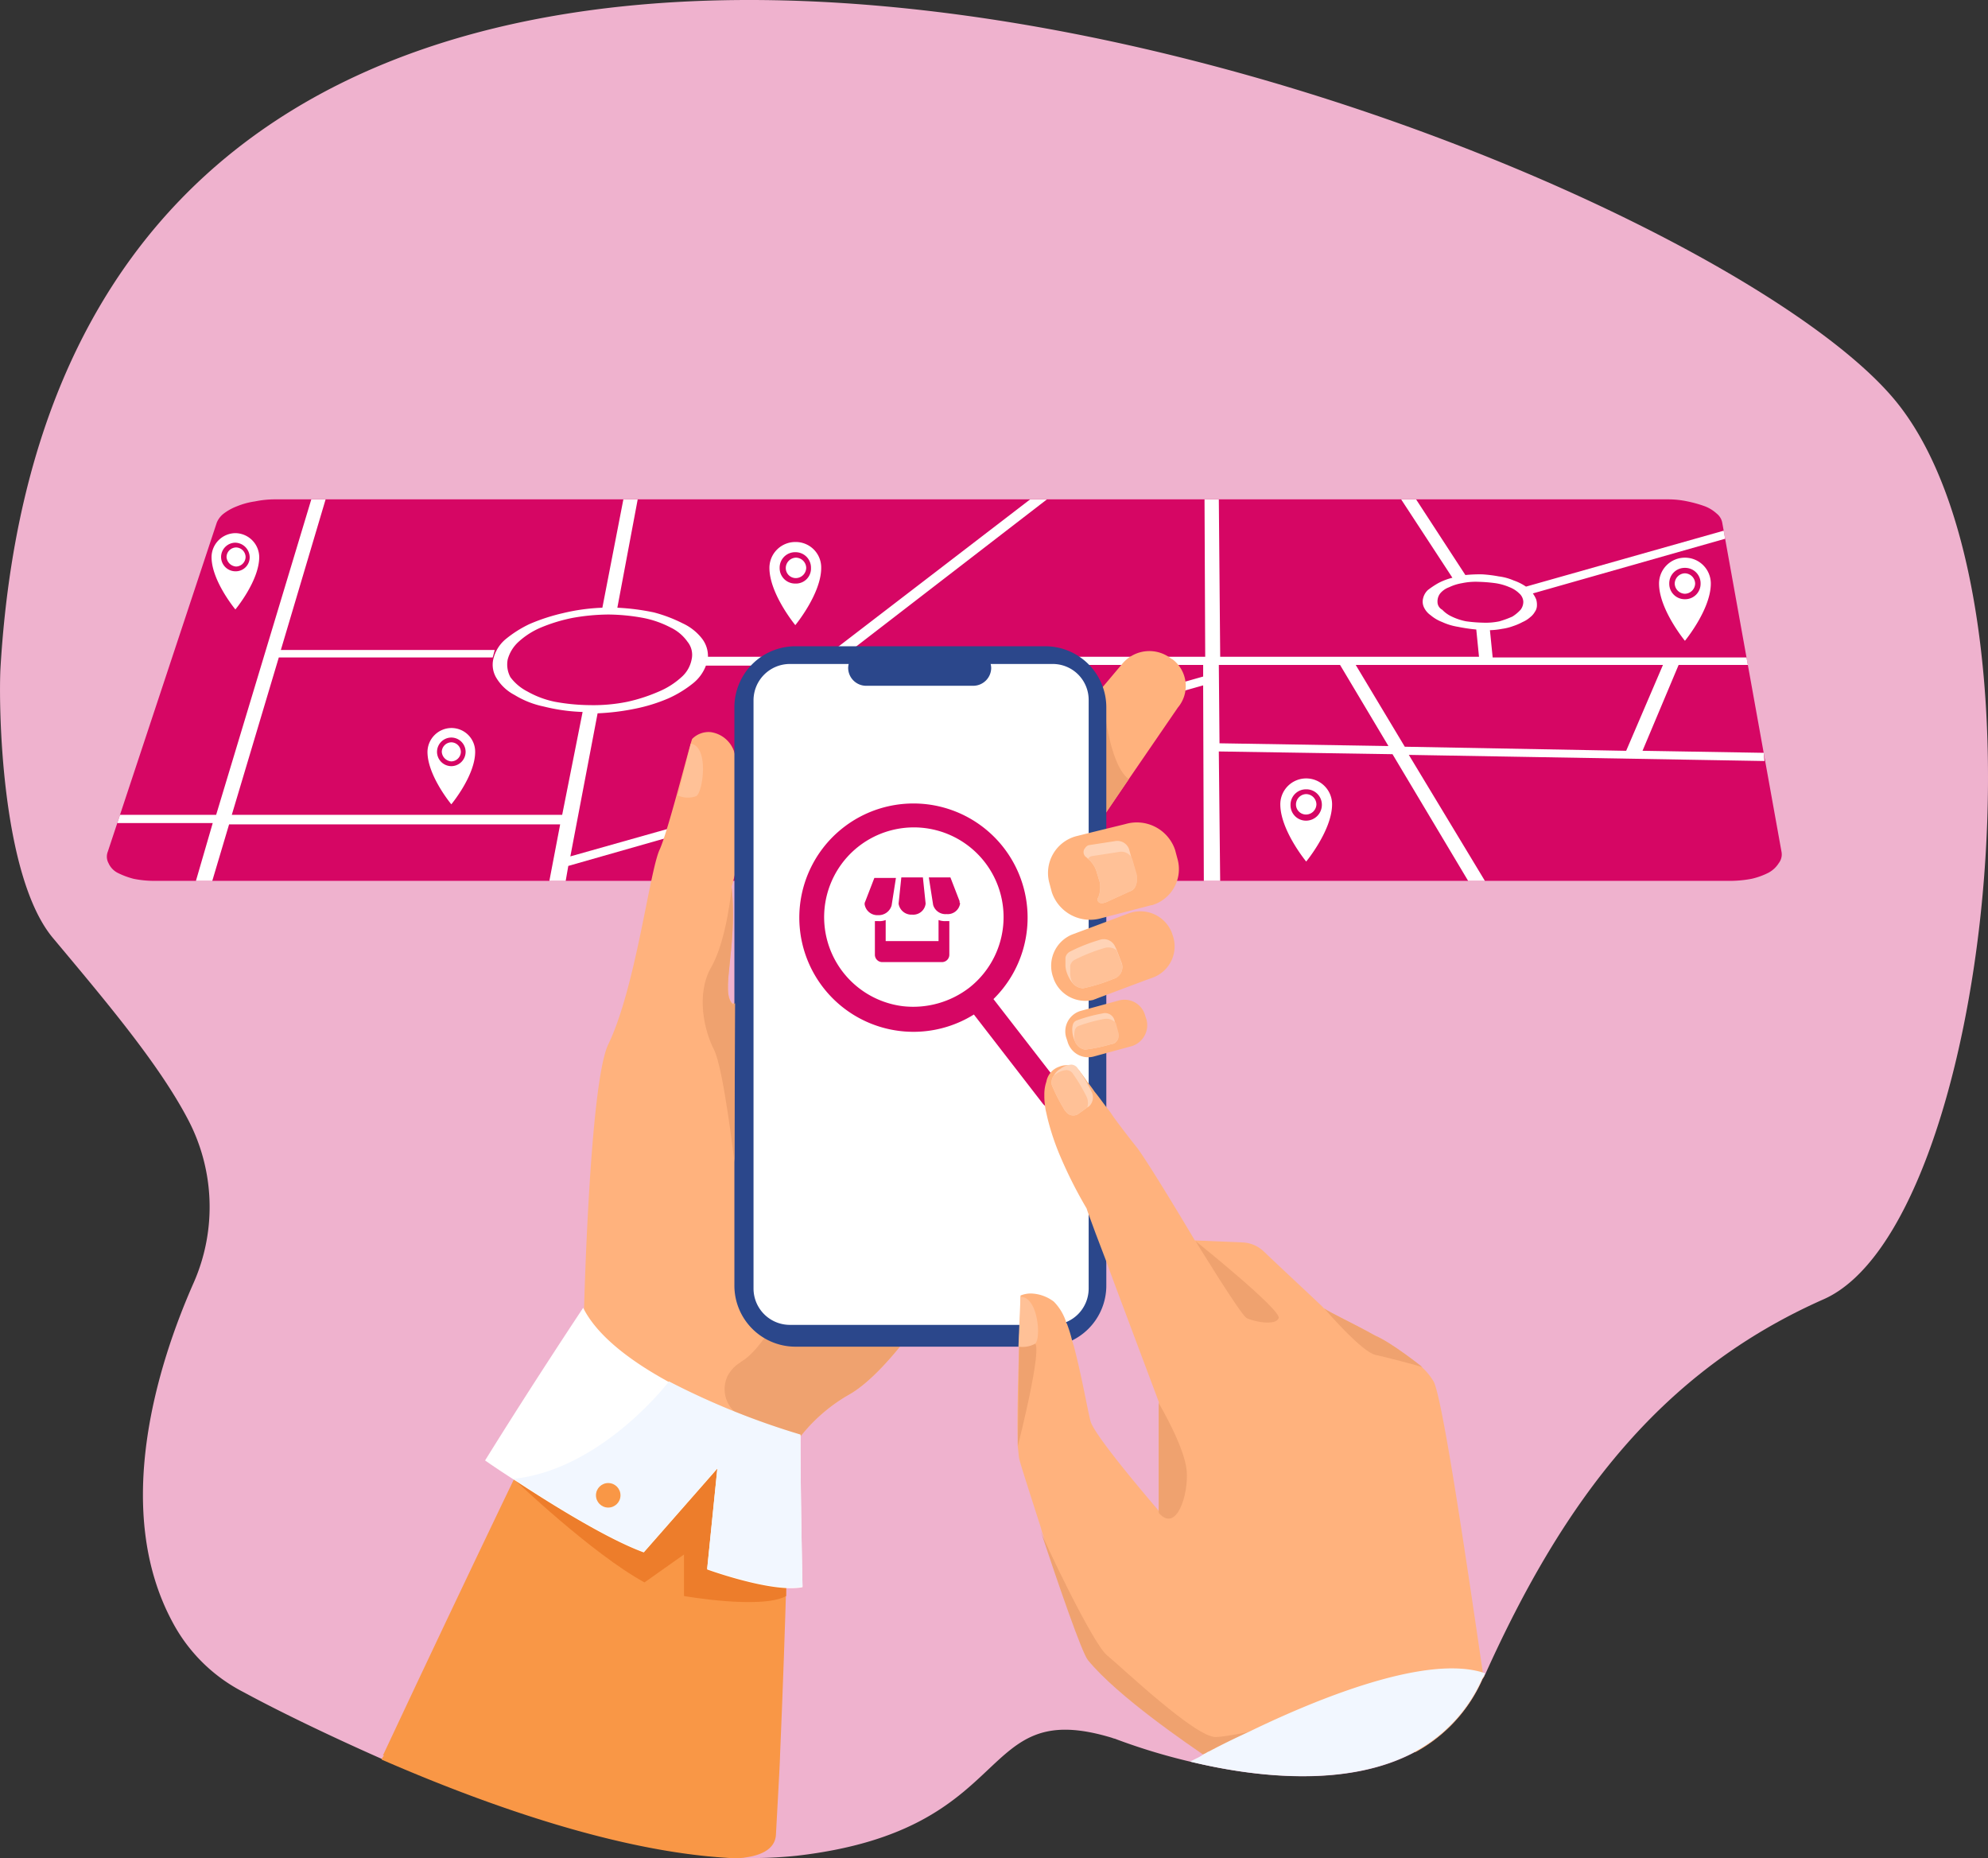 <svg xmlns="http://www.w3.org/2000/svg" xmlns:xlink="http://www.w3.org/1999/xlink" width="335.06" height="313.138" viewBox="0 0 335.06 313.138">
  <rect x="0" y="0" width="335.06" height="313.138" fill="#333333" stroke="none"/>
  <defs>
    <clipPath id="clip-path">
      <path id="Path_85" data-name="Path 85" d="M21.248-183.5H256.026a15.586,15.586,0,0,1,3.329.344,20.94,20.94,0,0,1,2.87.8,6.25,6.25,0,0,1,2.067,1.263,2.552,2.552,0,0,1,.918,1.492l9.988,55.451a2.4,2.4,0,0,1-.459,1.952,4.6,4.6,0,0,1-1.722,1.607,12.215,12.215,0,0,1-2.87,1.033,19.893,19.893,0,0,1-3.674.344H1.042a17.823,17.823,0,0,1-3.559-.344,13.459,13.459,0,0,1-2.755-1.033,3.386,3.386,0,0,1-1.492-1.607,2.3,2.3,0,0,1-.115-1.952L11.49-179.6a3.73,3.73,0,0,1,1.148-1.492,8.972,8.972,0,0,1,2.3-1.263,12.706,12.706,0,0,1,2.985-.8A16.394,16.394,0,0,1,21.248-183.5Z" transform="translate(7.039 183.5)"/>
    </clipPath>
  </defs>
  <g id="Group_771" data-name="Group 771" transform="translate(-59.228 -18.527)">
    <path id="Path_84" data-name="Path 84" d="M366.646,246.431C339.093,258.6,322.79,280.3,309.588,309.574c0,.115-.115.115-.115.23a2.512,2.512,0,0,1-.344.574,25.71,25.71,0,0,1-11.251,12.284c-11.366,6.2-27.094,4.363-38,1.722a102.111,102.111,0,0,1-12.514-3.789c-.23-.115-.459-.115-.689-.23-23.42-7.118-15.384,15.5-53.155,19.861a72.416,72.416,0,0,1-10.1.344h0c-19.287-.8-42.134-8.955-59.814-16.647-9.873-4.363-18.254-8.5-23.306-11.251a27.984,27.984,0,0,1-11.94-11.71c-10.218-18.828-2.755-43.167,3.559-57.4a31.657,31.657,0,0,0-1.148-27.668c-4.937-9.3-13.777-19.747-22.617-30.309s-9.184-39.493-8.84-45.578c11.366-190.348,279.9-91.615,319.046-45.348C406.254,127.607,394.429,234.032,366.646,246.431Z" transform="translate(0 -9)" fill="#efb2ce"/>
    <g id="Layer_2" transform="translate(77.242 102.671)">
      <g id="Map_1_" transform="translate(0 0)">
        <g id="Map-2_1_" transform="translate(0 0)">
          <path id="Rectangle_202-2_1_" d="M21.248-183.5H256.026a15.586,15.586,0,0,1,3.329.344,20.94,20.94,0,0,1,2.87.8,6.25,6.25,0,0,1,2.067,1.263,2.552,2.552,0,0,1,.918,1.492l9.988,55.451a2.4,2.4,0,0,1-.459,1.952,4.6,4.6,0,0,1-1.722,1.607,12.215,12.215,0,0,1-2.87,1.033,19.893,19.893,0,0,1-3.674.344H1.042a17.823,17.823,0,0,1-3.559-.344,13.459,13.459,0,0,1-2.755-1.033,3.386,3.386,0,0,1-1.492-1.607,2.3,2.3,0,0,1-.115-1.952L11.49-179.6a3.73,3.73,0,0,1,1.148-1.492,8.972,8.972,0,0,1,2.3-1.263,12.706,12.706,0,0,1,2.985-.8A16.394,16.394,0,0,1,21.248-183.5Z" transform="translate(7.039 183.5)" fill="#d60664"/>
          <g id="Group_770" data-name="Group 770" transform="translate(0 0.003)">
            <g id="Group_770_1_" transform="translate(0 0)" clip-path="url(#clip-path)">
              <path id="Path_84_1_" d="M257.65-155.262h11.71l-.23-1.263H226.308l-.459-4.592a12.649,12.649,0,0,0,2.067-.23,8.6,8.6,0,0,0,1.837-.459,9.675,9.675,0,0,0,1.607-.689,4.741,4.741,0,0,0,1.263-.8,3.1,3.1,0,0,0,.8-.918,1.852,1.852,0,0,0,.344-1.033,3.178,3.178,0,0,0-.115-1.033,4.654,4.654,0,0,0-.574-1.033l34.327-9.758-1.378-1.033-34.1,9.644a8.693,8.693,0,0,0-2.067-1.033,9.122,9.122,0,0,0-2.526-.689,22.586,22.586,0,0,0-2.755-.344,24,24,0,0,0-2.87.115l-9.873-15.154-2.3.344,9.988,15.269a10.374,10.374,0,0,0-2.411.918,14.958,14.958,0,0,0-1.722,1.148,2.755,2.755,0,0,0-.8,1.378,2.239,2.239,0,0,0,.115,1.492,3.375,3.375,0,0,0,1.148,1.378,6.72,6.72,0,0,0,1.952,1.148,10.08,10.08,0,0,0,2.641.8,28.852,28.852,0,0,0,3.1.459l.459,4.592H180.386l-.23-26.52h-2.411l.115,26.52H116.783l37.082-28.587L151.8-185.8l-38,29.161H94.052a4.808,4.808,0,0,0-1.033-3.1,8.759,8.759,0,0,0-3.215-2.526,24.534,24.534,0,0,0-4.822-1.837,38.2,38.2,0,0,0-6.2-.8l3.559-18.943H79.93l-3.674,18.943a33.189,33.189,0,0,0-6.659.918,32.224,32.224,0,0,0-5.625,1.837,19.453,19.453,0,0,0-4.133,2.641,6.285,6.285,0,0,0-1.952,3.215,4.288,4.288,0,0,0,.574,3.329,7.7,7.7,0,0,0,2.985,2.755,15.309,15.309,0,0,0,4.937,1.952,31.009,31.009,0,0,0,6.544.918L69.483-130H13.8l7.922-26.52H57.773l.344-1.263H22.068l7.577-25.487H27.234L11.162-130h-16.3l-.459,1.378H10.588l-2.87,9.873h2.755l2.87-9.644h55.8L67.3-118.753h2.755l.459-2.641L130.1-138.385l-1.607,19.517h2.755l1.607-20.321,44.659-12.629.115,33.064h2.755l-.23-21.928,29.275.459,14.81,24.8,2.641-.344-14.7-24.339,59.929,1.033L272-140.452l-20.435-.344Zm-40.641-10.677a2.206,2.206,0,0,1,.459-1.378,3.5,3.5,0,0,1,1.492-1.033,8,8,0,0,1,2.181-.689,11.18,11.18,0,0,1,2.755-.23,26.247,26.247,0,0,1,2.87.23,9.531,9.531,0,0,1,2.411.689,4.816,4.816,0,0,1,1.607,1.033,2,2,0,0,1,.689,1.378,2.206,2.206,0,0,1-.459,1.378,6.66,6.66,0,0,1-1.378,1.148,16.747,16.747,0,0,1-2.181.8,11.18,11.18,0,0,1-2.755.23,24.172,24.172,0,0,1-2.87-.23,9.92,9.92,0,0,1-2.411-.8,5.176,5.176,0,0,1-1.607-1.148,1.5,1.5,0,0,1-.8-1.378ZM60.3-156.18a6.243,6.243,0,0,1,1.837-2.985,13.258,13.258,0,0,1,3.789-2.411,28.053,28.053,0,0,1,5.281-1.607,35.267,35.267,0,0,1,6.085-.574,33.722,33.722,0,0,1,5.855.574,16.827,16.827,0,0,1,4.592,1.607,7.359,7.359,0,0,1,2.87,2.411,3.482,3.482,0,0,1,.689,2.985,5.293,5.293,0,0,1-1.722,2.985,13.256,13.256,0,0,1-3.789,2.411,28.4,28.4,0,0,1-5.281,1.722,28.736,28.736,0,0,1-6.314.574,33.95,33.95,0,0,1-5.97-.574,15.8,15.8,0,0,1-4.592-1.722,8.278,8.278,0,0,1-2.87-2.411,4.485,4.485,0,0,1-.459-2.985ZM70.861-123l4.592-24.109a39.372,39.372,0,0,0,6.429-.8,28.039,28.039,0,0,0,5.511-1.722,18.986,18.986,0,0,0,4.133-2.526,6.958,6.958,0,0,0,2.181-2.985h37.771l-1.263,15.384Zm62.225-17.68,1.148-14.58h43.282v1.952Zm47.185-1.378-.115-13.2h20.435l8.151,13.662Zm22.961-13.2h51.777l-6.2,14.466-37.312-.689Z" transform="translate(7.253 183.159)" fill="#fff"/>
            </g>
          </g>
        </g>
      </g>
      <path id="Icon_metro-location_1_" d="M47.418-149.3a4.068,4.068,0,0,0-4.018,4.018c0,4.018,4.018,8.84,4.018,8.84s4.018-4.822,4.018-8.84A3.993,3.993,0,0,0,47.418-149.3Zm0,6.429a2.425,2.425,0,0,1-2.411-2.411,2.425,2.425,0,0,1,2.411-2.411,2.425,2.425,0,0,1,2.411,2.411,2.425,2.425,0,0,1-2.411,2.411Zm-1.607-2.411a1.642,1.642,0,0,1,1.607-1.607,1.642,1.642,0,0,1,1.607,1.607,1.642,1.642,0,0,1-1.607,1.607h0A1.725,1.725,0,0,1,45.811-145.282Z" transform="translate(10.634 187.828)" fill="#fff"/>
      <path id="Icon_metro-location-2_1_" d="M15.718-177.9a4.068,4.068,0,0,0-4.018,4.018c0,4.018,4.018,8.84,4.018,8.84s4.018-4.822,4.018-8.84A4.068,4.068,0,0,0,15.718-177.9Zm0,6.429a2.425,2.425,0,0,1-2.411-2.411,2.425,2.425,0,0,1,2.411-2.411,2.5,2.5,0,0,1,2.411,2.411,2.354,2.354,0,0,1-2.411,2.411Zm-1.492-2.411a1.642,1.642,0,0,1,1.607-1.607,1.642,1.642,0,0,1,1.607,1.607,1.642,1.642,0,0,1-1.607,1.607h0A1.725,1.725,0,0,1,14.226-173.882Z" transform="translate(5.94 183.593)" fill="#fff"/>
      <path id="Icon_metro-location-3_1_" d="M172.963-141.9a4.361,4.361,0,0,0-4.363,4.363h0c0,4.363,4.363,9.644,4.363,9.644s4.363-5.281,4.363-9.644a4.361,4.361,0,0,0-4.363-4.363Zm0,7.118a2.6,2.6,0,0,1-2.641-2.641,2.6,2.6,0,0,1,2.641-2.641,2.6,2.6,0,0,1,2.641,2.641,2.67,2.67,0,0,1-2.641,2.641Zm-1.722-2.755a1.766,1.766,0,0,1,1.722-1.722,1.766,1.766,0,0,1,1.722,1.722,1.766,1.766,0,0,1-1.722,1.722,1.691,1.691,0,0,1-1.722-1.722Z" transform="translate(29.171 188.923)" fill="#fff"/>
      <path id="Icon_metro-location-4_1_" d="M97.963-176.6a4.361,4.361,0,0,0-4.363,4.363h0c0,4.363,4.363,9.644,4.363,9.644s4.363-5.281,4.363-9.644a4.289,4.289,0,0,0-4.363-4.363Zm0,7a2.6,2.6,0,0,1-2.641-2.641,2.6,2.6,0,0,1,2.641-2.641,2.6,2.6,0,0,1,2.641,2.641,2.531,2.531,0,0,1-2.641,2.641Zm-1.607-2.641a1.766,1.766,0,0,1,1.722-1.722,1.766,1.766,0,0,1,1.722,1.722,1.766,1.766,0,0,1-1.722,1.722,1.691,1.691,0,0,1-1.722-1.722Z" transform="translate(18.066 183.786)" fill="#fff"/>
      <path id="Icon_metro-location-5_1_" d="M228.563-174.3a4.361,4.361,0,0,0-4.363,4.363h0c0,4.363,4.363,9.644,4.363,9.644s4.363-5.281,4.363-9.644a4.361,4.361,0,0,0-4.363-4.363Zm0,7a2.6,2.6,0,0,1-2.641-2.641,2.6,2.6,0,0,1,2.641-2.641,2.6,2.6,0,0,1,2.641,2.641,2.6,2.6,0,0,1-2.641,2.641Zm-1.722-2.641a1.766,1.766,0,0,1,1.722-1.722,1.766,1.766,0,0,1,1.722,1.722,1.766,1.766,0,0,1-1.722,1.722,1.766,1.766,0,0,1-1.722-1.722Z" transform="translate(37.403 184.126)" fill="#fff"/>
    </g>
    <g id="Group_771-2" data-name="Group_771" transform="translate(123.535 127.425)">
      <path id="Path_85-2" data-name="Path_85" d="M303.82,475.282s-10.218,20.435-20.55,34.557c-4.133,5.625-8.266,10.218-11.825,12.169a28.2,28.2,0,0,0-8.84,8.036,65.152,65.152,0,0,0-9.184,18.828L226.9,508.691s.918-39.264,4.133-45.808c4.592-9.529,6.888-28.816,8.61-32.72,1.378-2.87,5.051-17.565,5.511-18.713a3.9,3.9,0,0,1,3.1-1.148,4.874,4.874,0,0,1,4.133,3.9,43.916,43.916,0,0,1-.574,22.158c1.033,10.1-1.952,17.565.115,19.632.115.115.23,0,.459-.115,3.674-2.3,26.291-35.475,29.161-36.164C284.3,419.142,303.82,475.282,303.82,475.282Z" transform="translate(-192.803 -395.837)" fill="#ffb27d"/>
      <path id="Path_86" d="M265.71,526.454s-.344,17.795-1.378,41.789H197.4c15.269-32.6,28.587-60.044,28.587-60.044S264.1,509.348,265.71,526.454Z" transform="translate(-197.17 -381.34)" fill="#f99746"/>
      <path id="Path_87" d="M317.52,407.929l-8.266,12.055-8.036,11.825a1.637,1.637,0,0,1-1.722.689c-1.952-.23-4.363-2.985-6.2-4.477l-.23-.115a5.931,5.931,0,0,1-.8-8.151l12.284-14.925h0l3.674-4.363a5.931,5.931,0,0,1,8.151-.8l.23.115A5.639,5.639,0,0,1,317.52,407.929Z" transform="translate(-183.312 -397.596)" fill="#ffb27d"/>
      <path id="Path_88" d="M308.159,419.154l-8.036,11.825a1.637,1.637,0,0,1-1.722.689L303.681,404C303.681,404.115,304.485,416.514,308.159,419.154Z" transform="translate(-182.216 -396.767)" fill="#efa26f"/>
      <path id="Path_89" d="M280.212,497.326c-4.133,5.625-8.266,10.218-11.825,12.169a28.2,28.2,0,0,0-8.84,8.036c-2.755-1.263-5.97-2.87-9.07-4.363a5.2,5.2,0,0,1-2.411-6.888,5.97,5.97,0,0,1,2.181-2.3l.115-.115c3.444-1.952,7-9.07,7-9.07Z" transform="translate(-189.745 -383.324)" fill="#efa26f"/>
      <path id="Path_90" d="M242.881,412l-2.181,8.725a4.144,4.144,0,0,0,3.1.115C244.948,420.151,245.981,412.459,242.881,412Z" transform="translate(-190.759 -395.583)" fill="#ffc197"/>
      <path id="Rectangle_203" d="M259.333,397.7h42.019a10.29,10.29,0,0,1,10.332,10.333v97.355a10.29,10.29,0,0,1-10.332,10.333H259.333A10.29,10.29,0,0,1,249,505.388V408.033A10.29,10.29,0,0,1,259.333,397.7Z" transform="translate(-189.531 -397.7)" fill="#2b478b"/>
      <path id="Path_91" d="M308.185,406.385v99.192a6.125,6.125,0,0,1-6.085,6.085H257.785a6.125,6.125,0,0,1-6.085-6.085V406.385a6.125,6.125,0,0,1,6.085-6.085H302.1A6.051,6.051,0,0,1,308.185,406.385Z" transform="translate(-189.007 -397.315)" fill="#fff"/>
      <path id="Rectangle_204" d="M268.685,398.3h18.139a3.039,3.039,0,0,1,2.985,2.985h0a3.039,3.039,0,0,1-2.985,2.985H268.685a3.039,3.039,0,0,1-2.985-2.985h0A3.039,3.039,0,0,1,268.685,398.3Z" transform="translate(-187.058 -397.611)" fill="#2b478b"/>
      <path id="Path_92" d="M312.721,447.736l-1.263.459-8.266,3.1c-.23.115-.344.115-.574.23a5.7,5.7,0,0,1-6.659-3.444l-.115-.344a5.7,5.7,0,0,1,3.215-7.233l7.692-2.87.574-.23,1.263-.459a5.694,5.694,0,0,1,7.233,3.215l.115.344A5.6,5.6,0,0,1,312.721,447.736Z" transform="translate(-182.645 -391.94)" fill="#ffb27d"/>
      <path id="Path_93" d="M305.751,447.359a29.725,29.725,0,0,1-5.166,1.607,2.442,2.442,0,0,1-1.722-.8,5.822,5.822,0,0,1-1.033-1.837,4.08,4.08,0,0,1-.23-1.148V443.8a1.461,1.461,0,0,1,.8-1.033h0a29.379,29.379,0,0,1,4.937-1.952,2.084,2.084,0,0,1,2.641,1.148l.23.459.918,2.411A2.081,2.081,0,0,1,305.751,447.359Z" transform="translate(-182.335 -391.333)" fill="#ffd3b6"/>
      <path id="Path_94" d="M305.648,447.181a29.726,29.726,0,0,1-5.166,1.607,2.442,2.442,0,0,1-1.722-.8c-.115-.115-.115-.344-.23-.459a4.079,4.079,0,0,1-.23-1.148V445a1.46,1.46,0,0,1,.8-1.033h0a29.383,29.383,0,0,1,4.937-1.952,2.277,2.277,0,0,1,2.066.344l.918,2.411A2.01,2.01,0,0,1,305.648,447.181Z" transform="translate(-182.231 -391.156)" fill="#ffc197"/>
      <path id="Path_95" d="M308.74,457.411l-6.314,1.722a3.6,3.6,0,0,1-4.477-2.526l-.23-.689a3.6,3.6,0,0,1,2.526-4.477l6.314-1.722a3.6,3.6,0,0,1,4.477,2.526l.23.689A3.693,3.693,0,0,1,308.74,457.411Z" transform="translate(-182.339 -390.02)" fill="#ffb27d"/>
      <path id="Path_96" d="M305.144,456.774a26.729,26.729,0,0,1-4.363.918,2.159,2.159,0,0,1-1.722-1.378,4.813,4.813,0,0,1-.459-1.837,3.179,3.179,0,0,1,.115-1.033,1.035,1.035,0,0,1,.689-.689h0a25.693,25.693,0,0,1,4.248-1.148,1.643,1.643,0,0,1,2.067,1.148l.115.574.459,1.722a1.3,1.3,0,0,1-1.148,1.722Z" transform="translate(-182.187 -389.727)" fill="#ffd3b6"/>
      <path id="Path_97" d="M305.1,456.652a26.726,26.726,0,0,1-4.363.918,2.159,2.159,0,0,1-1.722-1.378,2.237,2.237,0,0,1-.115-.918,3.177,3.177,0,0,1,.115-1.033,1.035,1.035,0,0,1,.689-.689h0a25.7,25.7,0,0,1,4.248-1.148,2.1,2.1,0,0,1,1.952.689l.459,1.722a1.489,1.489,0,0,1-1.263,1.837Z" transform="translate(-182.142 -389.605)" fill="#ffc197"/>
      <path id="Path_98" d="M216.7,522.31s13.088,12.514,21.928,17.336l6.659-4.707v7s13.088,2.3,17.221,0V522.884L225.655,504.4Z" transform="translate(-194.313 -381.902)" fill="#ed7d2b"/>
      <path id="Path_99" d="M265.9,541.871c-5.051,1.033-16.073-2.985-16.073-2.985l1.722-16.991-12.4,14.121c-6.314-2.3-16.188-8.5-21.928-12.284-2.87-1.837-4.822-3.215-4.822-3.215,8.266-13.318,16.532-25.717,16.532-25.717,2.411,4.822,8.151,9.07,14.466,12.514a127.851,127.851,0,0,0,22.158,8.955C265.555,526.372,265.9,541.871,265.9,541.871Z" transform="translate(-194.95 -383.324)" fill="#fff"/>
      <path id="Path_100" d="M312.559,437.5h-.115l-8.381,2.181a6.805,6.805,0,0,1-8.381-4.363l-.459-1.722A6.416,6.416,0,0,1,299.7,425.9l2.755-.689,5.625-1.378a6.805,6.805,0,0,1,8.381,4.363l.459,1.722A6.331,6.331,0,0,1,312.559,437.5Z" transform="translate(-182.714 -393.871)" fill="#ffb27d"/>
      <path id="Path_101" d="M308,434.8l-4.018,1.837h0c-.115,0-.344.115-.459.115h-.344a.643.643,0,0,1-.574-.689c0-.115,0-.115.115-.23a4.489,4.489,0,0,0,.23-2.755l-.115-.344h0l-.344-1.148a4.471,4.471,0,0,0-1.492-2.3l-.23-.23a1.04,1.04,0,0,1-.23-1.607,1.146,1.146,0,0,1,.574-.459h0l4.477-.689A2.086,2.086,0,0,1,308,427.912l.344,1.263.8,2.755C309.377,433.194,309.147,434.456,308,434.8Z" transform="translate(-181.942 -393.471)" fill="#ffd3b6"/>
      <path id="Path_102" d="M307.9,434.566l-4.018,1.837h0a4.074,4.074,0,0,1-.8.115.643.643,0,0,1-.574-.689c0-.115,0-.115.115-.23a4.49,4.49,0,0,0,.23-2.755l-.115-.344h0l-.344-1.148a4.472,4.472,0,0,0-1.492-2.3,1.054,1.054,0,0,1,.689-.459h0l4.477-.689a2.013,2.013,0,0,1,2.3,1.148l.8,2.755C309.281,432.959,309.051,434.222,307.9,434.566Z" transform="translate(-181.846 -393.236)" fill="#ffc197"/>
      <path id="Path_103" d="M249.689,479.367s-1.837-15.843-3.444-18.943-3.1-9.3-.459-13.892S249.23,433.1,249.23,433.1c1.033,10.1-1.952,17.565.115,19.632.115.115.23,0,.459-.115Z" transform="translate(-190.22 -392.459)" fill="#efa26f"/>
      <path id="Icon_ionic-ios-search" d="M302.045,466.54l-11.685-15.081a19.238,19.238,0,1,0-3.3,2.6l11.586,14.981a2.071,2.071,0,0,0,2.9.4A2.006,2.006,0,0,0,302.045,466.54Zm-26.966-13.883a15.121,15.121,0,1,1,11.186-3.1A15.509,15.509,0,0,1,275.078,452.657Z" transform="translate(-187.227 -392.009)" fill="#d60664"/>
      <path id="Path_87-2" data-name="Path 87" d="M369.248,562.066a2.514,2.514,0,0,1-.344.574,25.71,25.71,0,0,1-11.251,12.284h-35.59c-2.3-1.607-14.58-9.873-19.632-16.073-1.033-1.263-4.592-11.366-7.462-20.091v-.115a10.679,10.679,0,0,1-.459-1.492c-1.837-5.74-3.444-10.677-3.674-11.71-.115-.689-.115-1.263-.23-1.952h0v-.23c-.115-3.674,0-10.792.23-16.532v-1.148c0-.918.115-1.837.115-2.641v-.23c.115-2.181.115-3.789.115-4.363V498a4.434,4.434,0,0,1,1.837-.344,6.671,6.671,0,0,1,3.789,1.378,8.647,8.647,0,0,1,2.066,3.444c0,.115,0,.115.115.23a22.661,22.661,0,0,1,.918,2.985c.115.23.115.459.23.689,1.378,5.166,2.411,11.251,2.87,12.858.8,2.641,10.907,14.351,11.481,15.04h0V515.914l-7.577-20.206-1.263-3.444-1.837-4.822L302.431,484l-.23-.689a75.639,75.639,0,0,1-4.363-8.61,42.385,42.385,0,0,1-2.181-6.429c-.115-.459-.23-1.033-.344-1.492a14.069,14.069,0,0,1-.23-2.181v-.574h0a6.5,6.5,0,0,1,.344-2.066,3.271,3.271,0,0,1,2.181-2.526,3.15,3.15,0,0,1,1.492-.23h.344a.422.422,0,0,1,.344.115.877.877,0,0,1,.574.23h0a2.682,2.682,0,0,1,.8.8s.459.574,1.148,1.607c.344.459.8,1.033,1.263,1.722.574.689,1.148,1.492,1.837,2.411a16.432,16.432,0,0,1,1.263,1.722c1.837,2.526,3.674,4.822,4.133,5.4,2.64,3.674,9.644,15.5,9.644,15.5l8.151.344a5.535,5.535,0,0,1,3.444,1.492c2.87,2.755,9.184,8.61,9.988,9.414,0,.344,4.937,2.641,8.61,4.707,2.755,1.148,7.807,5.166,7.807,5.166a10.494,10.494,0,0,1,2.3,2.755c1.607,3.559,5.74,31.916,8.266,49.137C369.248,561.836,369.248,561.951,369.248,562.066Z" transform="translate(-183.377 -388.594)" fill="#ffb27d"/>
      <path id="Path_105" d="M316.7,485s7.577,12.4,8.61,12.973,4.937,1.378,5.4,0S316.7,485,316.7,485Z" transform="translate(-179.507 -384.775)" fill="#efa26f"/>
      <path id="Path_106" d="M352.132,504.773h0s-5.166-4.133-7.922-5.281c-3.444-1.952-7.922-4.018-8.61-4.592.8.918,6.429,7.348,8.61,7.807C346.277,503.166,350.64,504.314,352.132,504.773Z" transform="translate(-176.709 -383.309)" fill="#efa26f"/>
      <path id="Path_107" d="M311.3,527.284V508.8s4.363,7.348,4.707,11.366S314.285,530.728,311.3,527.284Z" transform="translate(-180.307 -381.251)" fill="#efa26f"/>
      <path id="Path_108" d="M297.787,466.792a29.657,29.657,0,0,1-2.181-4.248,1.992,1.992,0,0,1,.344-1.607,2.767,2.767,0,0,1,1.148-1.148,2.877,2.877,0,0,1,.8-.459,3.351,3.351,0,0,1,1.033-.23,1.417,1.417,0,0,1,.918.459h0a28.648,28.648,0,0,1,2.411,4.018,2.1,2.1,0,0,1-.344,2.526l-.344.23-1.607,1.148a1.531,1.531,0,0,1-2.066-.574C297.787,466.907,297.787,466.907,297.787,466.792Z" transform="translate(-182.637 -388.609)" fill="#ffd3b6"/>
      <path id="Path_109" d="M297.787,466.674a29.658,29.658,0,0,1-2.181-4.248,1.992,1.992,0,0,1,.344-1.607c.115-.115.23-.115.344-.23a2.878,2.878,0,0,1,.8-.459,3.353,3.353,0,0,1,1.033-.23,1.417,1.417,0,0,1,.918.459h0a28.645,28.645,0,0,1,2.411,4.018,2.51,2.51,0,0,1,.115,1.837l-1.607,1.148a1.531,1.531,0,0,1-2.066-.574C297.787,466.788,297.787,466.788,297.787,466.674Z" transform="translate(-182.637 -388.491)" fill="#ffc197"/>
      <path id="Path_110" d="M346.022,557.824l-14.7,7.577h-9.759c-2.3-1.607-14.58-9.873-19.632-16.073C300.9,548.065,297,536.7,293.9,527.4h0c.344,1.263,8.84,19.173,11.251,21.124s14.925,13.891,18.369,13.777,21.239-4.248,22.5-4.477Z" transform="translate(-182.883 -378.497)" fill="#efa26f"/>
      <path id="Path_88-2" data-name="Path 88" d="M365.611,548.615c0,.115-.115.115-.115.23a2.51,2.51,0,0,1-.344.574A25.71,25.71,0,0,1,353.9,561.7c-11.366,6.2-27.094,4.363-38,1.722l1.148-.574a6.081,6.081,0,0,0,1.148-.689c.344-.115.574-.344.918-.459,1.722-.919,4.018-2.067,6.774-3.33h0c11.6-5.625,29.964-13.088,39.608-9.873A.112.112,0,0,0,365.611,548.615Z" transform="translate(-179.625 -375.488)" fill="#f2f7ff"/>
      <path id="Path_112" d="M290.83,499.738h0c.918-.344,2.181-.574,2.755.459.918,1.607-2.526,15.5-2.985,17.221Z" transform="translate(-183.371 -382.636)" fill="#efa26f"/>
      <path id="Path_113" d="M291.044,493.2l-.344,8.381a4.555,4.555,0,0,0,2.755-.459C294.6,500.433,294.029,493.085,291.044,493.2Z" transform="translate(-183.357 -383.561)" fill="#ffc197"/>
      <path id="Path_114" d="M265.278,540.157c-5.051,1.033-16.073-2.985-16.073-2.985l1.722-16.991-12.4,14.121c-6.314-2.3-16.188-8.5-21.928-12.284,14.925-1.607,26.176-16.417,26.176-16.417a127.842,127.842,0,0,0,22.158,8.955C264.933,524.773,265.278,540.157,265.278,540.157Z" transform="translate(-194.328 -381.725)" fill="#f2f7ff"/>
      <circle id="Ellipse_16" cx="2.067" cy="2.067" r="2.067" transform="translate(36.118 145.115) rotate(-89.47)" fill="#f99746"/>
      <path id="Icon_metro-shop" d="M271.846,436.128l.727-4.637h-3.637l-1.546,4a.82.82,0,0,0-.091.455,2.174,2.174,0,0,0,2.273,1.818,2.268,2.268,0,0,0,2.273-1.636Zm3.455,1.546a2.1,2.1,0,0,0,2.273-1.818v-.091l-.455-4.364h-3.637l-.455,4.364v.091a2.174,2.174,0,0,0,2.273,1.818Zm4.455.909v3.546h-8.91v-3.546a2.889,2.889,0,0,1-1.273.182h-.546V444.4a1.243,1.243,0,0,0,1.273,1.273h10a1.243,1.243,0,0,0,1.273-1.273v-5.637h-.546a3.093,3.093,0,0,1-1.273-.182ZM283.3,435.4l-1.546-4h-3.637l.727,4.637a2.167,2.167,0,0,0,2.273,1.546,2.1,2.1,0,0,0,2.273-1.818c-.091-.091-.091-.182-.091-.364Z" transform="translate(-185.879 -392.453)" fill="#d60664"/>
      <path id="Path_89-2" data-name="Path 89" d="M264.361,560.4v.115c0,.574-.115,2.87-.689,13.317-.115,2.526-2.641,3.789-6.659,4.018h0c-19.287-.8-42.134-8.955-59.814-16.647a1.618,1.618,0,0,1,.344-.574l.115-.23Z" transform="translate(-197.2 -373.611)" fill="#f99746"/>
    </g>
  </g>
</svg>
